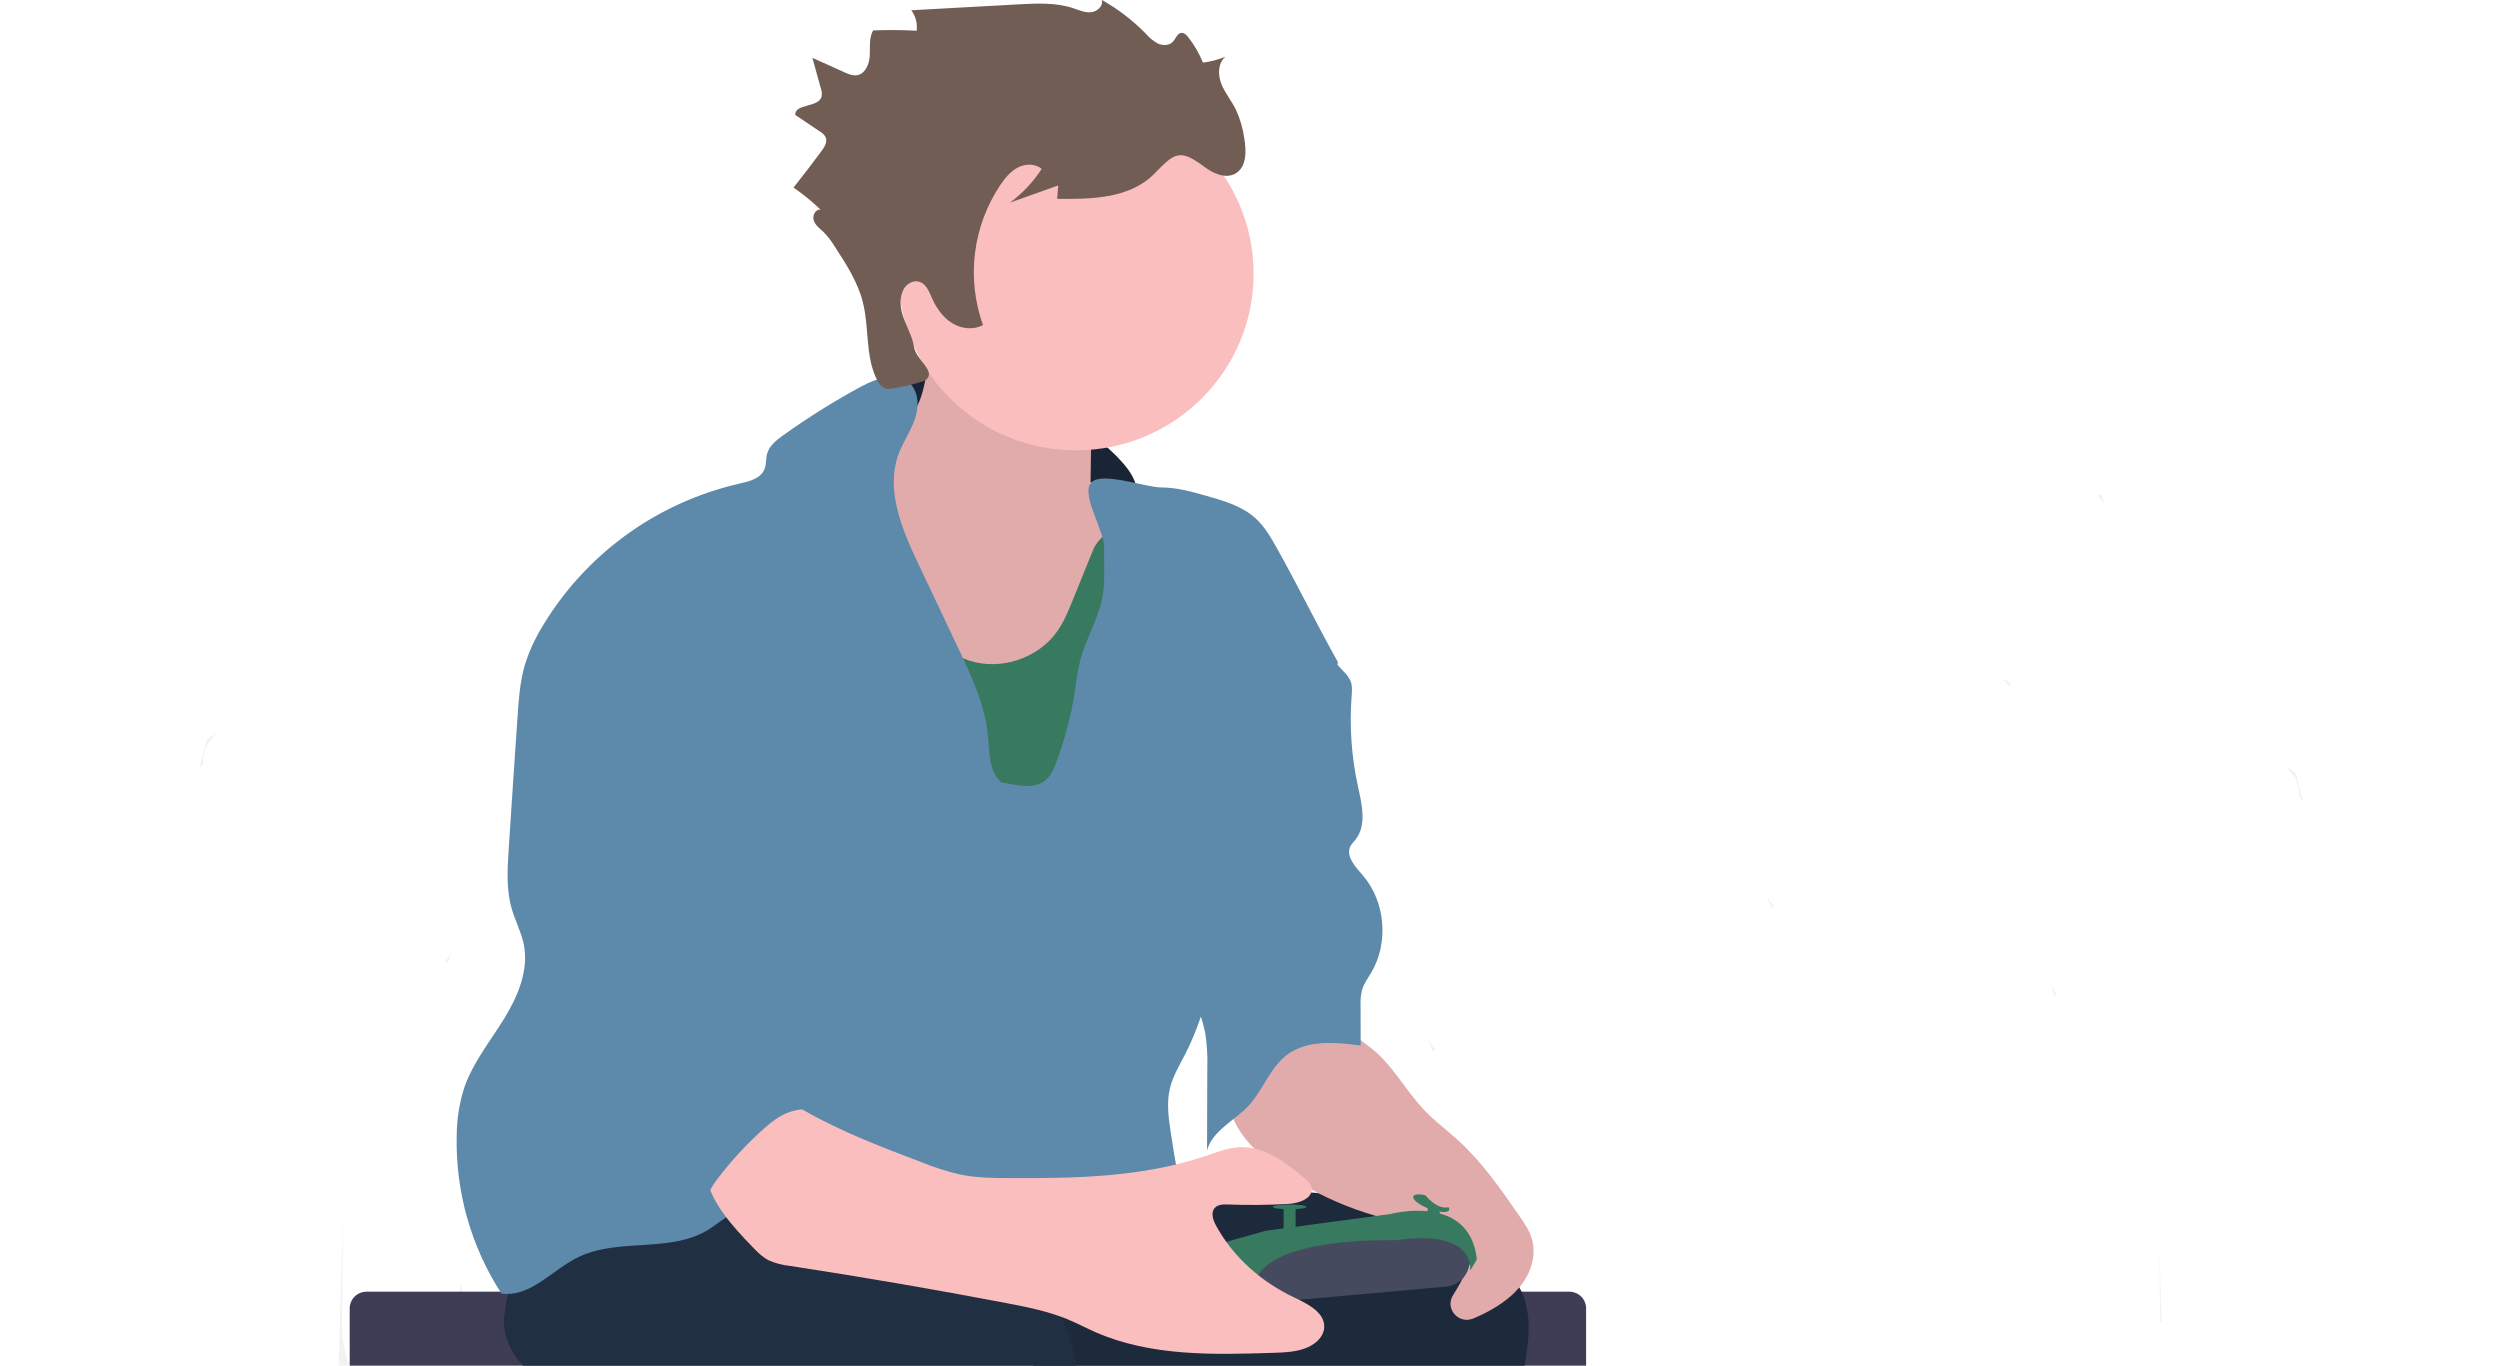 <svg width="346" height="189" viewBox="0 0 346 189" fill="none" xmlns="http://www.w3.org/2000/svg">
<g id="SVG/Gamer" clip-path="url(#clip0_63_523)">
<path id="Vector" d="M118.93 117.874C119.285 117.164 119.877 116.603 120.368 115.975C120.297 116.034 120.223 116.089 120.146 116.14C119.782 116.294 119.445 116.505 119.149 116.765C118.967 117.015 118.845 117.303 118.79 117.607L117.943 120.88C118.109 120.672 118.275 120.467 118.444 120.263C118.434 119.441 118.599 118.627 118.93 117.874Z" fill="#F2F2F2"/>
<path id="Vector_2" d="M152.326 117.884C152.321 117.453 152.233 117.027 152.067 116.629C151.895 116.305 151.678 116.007 151.422 115.744L150.705 114.931C150.339 123.559 149.562 132.21 151.176 140.659C151.439 142.027 151.788 143.434 152.672 144.514C152.908 144.742 153.083 145.026 153.18 145.34C154.509 140.187 153.762 134.605 152.977 129.273C152.901 128.695 152.785 128.122 152.628 127.559C152.038 125.398 151.9 123.139 152.223 120.923C152.357 119.916 152.392 118.898 152.326 117.884Z" fill="#F2F2F2"/>
<path id="Vector_3" d="M156.44 99.674C157.4 101.247 157.998 103.11 158.536 104.89L158.766 105.66C158.656 103.05 158.603 100.437 158.583 97.825C158.064 98.283 157.543 98.735 157.018 99.182L156.44 99.674Z" fill="#F2F2F2"/>
<path id="Vector_4" d="M159.134 82.862C159.49 82.151 160.081 81.59 160.573 80.962C160.502 81.021 160.427 81.076 160.35 81.127C159.987 81.281 159.65 81.492 159.354 81.752C159.172 82.002 159.049 82.29 158.995 82.594L158.148 85.867C158.314 85.659 158.48 85.454 158.649 85.25C158.639 84.428 158.804 83.614 159.134 82.862Z" fill="#F2F2F2"/>
<path id="Vector_5" d="M178.041 147.8L176.904 187.586L179.895 187.553C179.368 182.711 179.128 177.843 179.177 172.973C179.177 171.556 179.227 170.123 178.931 168.739C178.722 167.771 178.356 166.843 178.157 165.872C177.961 164.71 177.887 163.531 177.934 162.354L178.041 147.8Z" fill="#F2F2F2"/>
<path id="Vector_6" d="M152.343 147.824C152.389 147.711 152.436 147.606 152.479 147.493C152.635 147.09 152.775 146.684 152.904 146.274L152.878 146.321C152.615 146.75 152.329 147.163 152.034 147.569C152.14 147.649 152.243 147.734 152.343 147.824Z" fill="#F2F2F2"/>
<path id="Vector_7" d="M61.965 133.29C62.012 133.178 62.058 133.072 62.101 132.96C62.258 132.557 62.397 132.15 62.527 131.741L62.5 131.787C62.238 132.216 61.952 132.629 61.656 133.036C61.763 133.115 61.865 133.201 61.965 133.29Z" fill="#F2F2F2"/>
<path id="Vector_8" d="M47.458 168.28C47.263 175.183 47.066 182.087 46.867 188.99L48.292 188.974C48.08 188.095 47.764 187.239 47.581 186.351C47.386 185.189 47.311 184.01 47.358 182.833L47.458 168.28Z" fill="#F2F2F2"/>
<path id="Vector_9" d="M68.807 188.23C68.38 188.034 68.011 187.731 67.737 187.352C67.522 186.98 67.383 186.571 67.328 186.146C67.119 185.082 66.965 184.008 66.866 182.929C66.835 182.609 66.827 182.288 66.843 181.968C66.567 182.09 66.322 182.272 66.126 182.501C65.93 182.73 65.788 182.999 65.71 183.289C64.738 181.58 64.105 179.702 63.842 177.756C63.743 178.087 63.64 178.45 63.51 178.797C62.819 180.841 61.816 182.82 61.616 184.967C61.52 186.261 61.633 187.562 61.949 188.822L68.547 188.752L68.807 188.23Z" fill="#F2F2F2"/>
<path id="Vector_10" d="M73.146 177.323C73.276 177.733 73.415 178.139 73.571 178.542C73.615 178.655 73.661 178.76 73.708 178.873C73.807 178.783 73.91 178.698 74.017 178.618C73.721 178.212 73.435 177.799 73.173 177.37L73.146 177.323Z" fill="#F2F2F2"/>
<path id="Vector_11" d="M120.75 184.194C120.284 182.226 119.966 180.227 119.797 178.212C119.27 173.368 118.742 168.523 118.215 163.678C118.199 163.55 118.185 163.424 118.172 163.295C118.152 163.358 118.136 163.421 118.116 163.484C117.714 164.656 116.916 165.647 116.122 166.612C115.328 167.576 114.334 168.57 113.168 168.29C112.69 168.133 112.256 167.866 111.902 167.51L109.244 165.228C108.719 164.787 108.197 164.335 107.679 163.87C107.656 167.058 107.583 170.245 107.416 173.426C107.363 174.417 107.28 175.484 106.802 176.366C107.783 179.394 108.326 182.546 108.417 185.727C108.44 186.589 108.417 187.448 108.39 188.31L116.178 188.227H116.225L122.083 188.164C121.594 186.863 121.103 185.552 120.75 184.194Z" fill="#F2F2F2"/>
<path id="Vector_12" d="M107.593 151.312C107.759 151.516 107.925 151.721 108.094 151.929L107.247 148.669C107.192 148.365 107.07 148.077 106.888 147.827C106.592 147.567 106.255 147.356 105.891 147.203C105.814 147.151 105.74 147.096 105.669 147.037C106.16 147.665 106.752 148.227 107.107 148.937C107.436 149.685 107.601 150.495 107.593 151.312Z" fill="#F2F2F2"/>
<path id="Vector_13" d="M117.225 136.801C117.434 139.093 117.557 141.396 117.674 143.698C117.79 146 117.91 148.243 118.026 150.516C118.297 148.758 118.708 147.025 119.255 145.333C118.777 144.451 118.694 143.401 118.641 142.393C118.474 139.212 118.401 136.025 118.378 132.837C117.87 133.29 117.355 133.733 116.836 134.159C117.03 135.029 117.16 135.912 117.225 136.801Z" fill="#F2F2F2"/>
<path id="Vector_14" d="M73.083 160.336C72.299 165.667 71.541 171.236 72.88 176.402C72.977 176.089 73.152 175.805 73.389 175.576C74.272 174.496 74.621 173.089 74.884 171.721C76.499 163.272 75.721 154.621 75.356 145.994L74.648 146.806C74.386 147.064 74.163 147.358 73.983 147.678C73.815 148.072 73.724 148.493 73.714 148.92C73.649 149.932 73.683 150.947 73.817 151.952C74.146 154.174 74.011 156.44 73.422 158.608C73.269 159.175 73.155 159.753 73.083 160.336Z" fill="#F2F2F2"/>
<path id="Vector_15" d="M193.235 187.411L195.84 187.381C194.451 179.431 196.455 170.892 194.568 162.939C194.272 161.7 193.903 160.402 193.81 159.143C193.146 160.901 192.385 162.631 192.212 164.488C191.91 167.705 193.431 170.783 193.996 173.961C194.774 178.344 193.72 182.813 193.252 187.239C193.245 187.315 193.242 187.355 193.235 187.411Z" fill="#F2F2F2"/>
<path id="Vector_16" d="M278.147 95.073L278.174 94.981L278.293 94.594C278.008 94.36 277.693 94.163 277.356 94.01C277.279 93.958 277.205 93.903 277.134 93.844C277.463 94.261 277.831 94.65 278.147 95.073Z" fill="#F2F2F2"/>
<path id="Vector_17" d="M244.598 124.144C244.727 124.553 244.867 124.96 245.023 125.363C245.066 125.475 245.113 125.581 245.159 125.693C245.259 125.604 245.362 125.518 245.468 125.438C245.172 125.032 244.887 124.619 244.624 124.19L244.598 124.144Z" fill="#F2F2F2"/>
<path id="Vector_18" d="M137.803 188.009C137.803 186.278 137.814 184.546 137.836 182.813C137.785 184.549 137.736 186.282 137.69 188.012L137.803 188.009Z" fill="#F2F2F2"/>
<path id="Vector_19" d="M28.426 103.086L27.578 106.36C27.745 106.152 27.911 105.947 28.08 105.742C28.065 104.922 28.226 104.108 28.552 103.354C28.907 102.644 29.499 102.082 29.991 101.455C29.919 101.513 29.845 101.569 29.768 101.62C29.404 101.773 29.068 101.984 28.771 102.244C28.594 102.496 28.476 102.784 28.426 103.086Z" fill="#F2F2F2"/>
<path id="Vector_20" d="M284.367 137.914C284.467 137.825 284.57 137.739 284.676 137.66C284.38 137.254 284.095 136.841 283.832 136.411L283.806 136.365C283.935 136.775 284.075 137.181 284.231 137.584C284.274 137.696 284.311 137.802 284.367 137.914Z" fill="#F2F2F2"/>
<path id="Vector_21" d="M197.747 143.962C197.877 144.372 198.017 144.778 198.173 145.181C198.216 145.293 198.263 145.399 198.309 145.511C198.409 145.422 198.512 145.336 198.618 145.257C198.322 144.851 198.037 144.438 197.774 144.009L197.747 143.962Z" fill="#F2F2F2"/>
<path id="Vector_22" d="M212.816 180.501C212.829 182.734 212.844 184.967 212.859 187.2H213.005L212.816 180.501Z" fill="#F2F2F2"/>
<path id="Vector_23" d="M298.874 172.904C298.896 176.278 298.918 179.648 298.941 183.015L299.16 182.886C299.062 179.559 298.967 176.231 298.874 172.904Z" fill="#F2F2F2"/>
<path id="Vector_24" d="M290.82 68.477L290.258 68.589C290.572 68.958 290.921 69.296 291.302 69.596C291.1 69.242 290.939 68.866 290.82 68.477Z" fill="#F2F2F2"/>
<path id="Vector_25" d="M318.252 110.353C318.418 110.558 318.584 110.763 318.754 110.971L317.907 107.698C317.852 107.394 317.729 107.106 317.548 106.855C317.251 106.595 316.915 106.384 316.551 106.231C316.474 106.18 316.4 106.125 316.328 106.066C316.82 106.693 317.411 107.255 317.767 107.965C318.097 108.718 318.263 109.532 318.252 110.353Z" fill="#F2F2F2"/>
<path id="Vector_26" d="M219.518 181.082V189.01H48.399V181.082C48.399 180.469 48.644 179.881 49.08 179.447C49.516 179.014 50.108 178.77 50.724 178.77H217.192C217.809 178.77 218.4 179.014 218.837 179.447C219.273 179.881 219.518 180.469 219.518 181.082Z" fill="#3F3D56"/>
<path id="Vector_27" d="M154.649 63.261C155.918 64.559 157.137 66.059 157.377 67.852C154.672 68.556 151.904 67.235 149.376 66.055C141.551 62.397 133.288 59.748 124.788 58.171C124.123 58.049 123.412 57.913 122.91 57.457C121.963 56.595 122.136 54.422 123.017 53.527C123.967 52.562 125.725 52.701 127.004 52.632C132.106 52.375 137.206 53.188 141.971 55.02C146.736 56.851 151.06 59.659 154.662 63.261H154.649Z" fill="#192534"/>
<path id="Vector_28" d="M210.992 188.997H143.026C142.119 186.939 141.405 184.803 140.893 182.615C140.72 181.935 140.56 181.248 140.401 180.564C140.261 179.963 140.128 179.358 140.002 178.757C139.617 176.949 139.285 175.134 139.005 173.31C138.737 171.593 138.516 169.87 138.341 168.141C138.168 166.487 138.034 164.828 137.939 163.163C137.939 163.117 137.939 163.071 137.939 163.021C137.899 162.232 137.939 161.37 138.484 160.811C138.962 160.332 139.693 160.227 140.374 160.18C146.023 159.797 151.512 161.832 157.147 161.531C158.676 161.442 159.905 161.201 161.327 161.492C161.552 161.534 161.774 161.59 161.992 161.66C162.324 161.763 162.633 161.872 162.949 161.991C165.112 162.76 167.129 163.731 169.455 164.164C173.415 164.907 177.479 164.762 181.499 165.049C181.832 165.069 182.164 165.095 182.496 165.128C182.905 165.162 183.314 165.204 183.719 165.254C187.164 165.708 190.546 166.55 193.8 167.764C195.555 168.395 197.282 169.109 198.987 169.865C199.475 170.083 199.96 170.301 200.446 170.526C201.309 170.925 202.187 171.348 203.044 171.807C203.376 171.982 203.708 172.161 204.021 172.349C206.603 173.839 208.935 175.689 210.294 178.199C210.397 178.384 210.49 178.572 210.58 178.764C210.67 178.955 210.736 179.117 210.809 179.299C211.995 182.361 211.58 185.664 210.992 188.997Z" fill="#202F42"/>
<path id="Vector_29" opacity="0.1" d="M210.992 188.997H143.026C142.119 186.939 141.405 184.803 140.893 182.615C140.72 181.935 140.56 181.248 140.401 180.564C140.261 179.963 140.128 179.358 140.002 178.757C139.617 176.949 139.285 175.134 139.005 173.31C138.737 171.593 138.516 169.87 138.341 168.141C138.168 166.487 138.034 164.828 137.939 163.163C137.939 163.117 137.939 163.071 137.939 163.021C137.899 162.232 137.939 161.37 138.484 160.811C138.962 160.332 139.693 160.227 140.374 160.18C146.023 159.797 151.512 161.832 157.147 161.531C158.676 161.442 159.905 161.201 161.327 161.492C161.552 161.534 161.774 161.59 161.992 161.66C162.324 161.763 162.633 161.872 162.949 161.991C165.112 162.76 167.129 163.731 169.455 164.164C173.415 164.907 177.479 164.762 181.499 165.049C181.832 165.069 182.164 165.095 182.496 165.128C182.905 165.162 183.314 165.204 183.719 165.254C187.164 165.708 190.546 166.55 193.8 167.764C195.555 168.395 197.282 169.109 198.987 169.865C199.475 170.083 199.96 170.301 200.446 170.526C201.309 170.925 202.187 171.348 203.044 171.807C203.376 171.982 203.708 172.161 204.021 172.349C206.603 173.839 208.935 175.689 210.294 178.199C210.397 178.384 210.49 178.572 210.58 178.764C210.67 178.955 210.736 179.117 210.809 179.299C211.995 182.361 211.58 185.664 210.992 188.997Z" fill="black"/>
<path id="Vector_30" d="M148.96 188.997H72.355C70.634 187.114 69.508 184.66 69.787 182.159C69.887 181.12 70.062 180.089 70.312 179.074C70.338 178.965 70.368 178.86 70.398 178.744C70.889 176.824 72.108 175.166 73.801 174.12C76.818 172.194 80.446 171.441 83.769 170.192C85.553 169.532 87.274 168.696 89.058 168.032C91.625 167.112 94.274 166.44 96.97 166.024C97.269 165.974 97.571 165.925 97.87 165.882C98.169 165.839 98.485 165.786 98.794 165.743C100.455 165.505 102.117 165.31 103.795 165.119C107.45 164.693 111.161 164.27 114.839 164.593C117.778 164.897 120.671 165.542 123.458 166.516C125.558 167.213 127.632 168.022 129.692 168.828C132.905 170.09 136.145 171.381 139.012 173.274C139.261 173.439 139.504 173.604 139.746 173.779C141.655 175.157 143.328 176.83 144.704 178.734C145.502 179.826 146.203 180.984 146.8 182.196C147.857 184.343 148.585 186.635 148.96 188.997Z" fill="#202F42"/>
<path id="Vector_31" d="M127.117 55.829C125.861 58.567 123.731 61.048 120.877 62.055C119.358 62.59 117.72 62.686 116.172 63.126C114.623 63.565 113.062 64.473 112.517 65.976C112.317 66.635 112.22 67.32 112.231 68.007C111.995 74.465 111.802 81.177 114.397 87.103C116.64 92.216 120.75 96.256 124.811 100.107C129.562 104.612 134.593 109.181 140.843 111.196C144.498 112.368 148.801 112.497 151.824 110.162C153.067 109.2 153.991 107.902 154.898 106.621C156.892 103.797 158.918 100.933 160.174 97.702C162.749 91.096 161.882 83.737 160.975 76.718C160.97 76.301 160.811 75.9 160.53 75.591C160.178 75.297 159.663 75.337 159.201 75.364C155.968 75.555 152.439 73.907 151.356 70.875C150.891 69.553 150.904 68.14 150.927 66.752L151.054 58.752C151.054 57.89 151.077 56.998 150.751 56.196C150.183 54.802 148.758 53.986 147.392 53.312C142.989 51.122 138.398 49.325 133.676 47.941C131.609 47.337 130.037 46.329 129.117 48.536C128.143 50.831 128.187 53.494 127.117 55.829Z" fill="#FBBEBE"/>
<path id="Vector_32" opacity="0.1" d="M127.117 55.829C125.861 58.567 123.731 61.048 120.877 62.055C119.358 62.59 117.72 62.686 116.172 63.126C114.623 63.565 113.062 64.473 112.517 65.976C112.317 66.635 112.22 67.32 112.231 68.007C111.995 74.465 111.802 81.177 114.397 87.103C116.64 92.216 120.75 96.256 124.811 100.107C129.562 104.612 134.593 109.181 140.843 111.196C144.498 112.368 148.801 112.497 151.824 110.162C153.067 109.2 153.991 107.902 154.898 106.621C156.892 103.797 158.918 100.933 160.174 97.702C162.749 91.096 161.882 83.737 160.975 76.718C160.97 76.301 160.811 75.9 160.53 75.591C160.178 75.297 159.663 75.337 159.201 75.364C155.968 75.555 152.439 73.907 151.356 70.875C150.891 69.553 150.904 68.14 150.927 66.752L151.054 58.752C151.054 57.89 151.077 56.998 150.751 56.196C150.183 54.802 148.758 53.986 147.392 53.312C142.989 51.122 138.398 49.325 133.676 47.941C131.609 47.337 130.037 46.329 129.117 48.536C128.143 50.831 128.187 53.494 127.117 55.829Z" fill="black"/>
<path id="Vector_33" d="M148.91 62.326C162.49 62.326 173.498 51.383 173.498 37.883C173.498 24.384 162.49 13.44 148.91 13.44C135.331 13.44 124.322 24.384 124.322 37.883C124.322 51.383 135.331 62.326 148.91 62.326Z" fill="#FBBEBE"/>
<path id="Vector_34" d="M151.246 76.206L148.498 82.987C147.877 84.52 147.246 86.069 146.289 87.42C143.647 91.142 138.444 92.847 134.104 91.413C130.008 90.069 126.372 86.257 122.143 87.172C119.95 87.648 118.202 89.398 117.225 91.407C116.248 93.415 115.936 95.674 115.727 97.897C114.76 108.179 115.746 118.551 118.634 128.471C118.933 129.495 119.298 130.568 120.093 131.275C121.063 132.121 122.455 132.246 123.748 132.319C129.728 132.673 135.72 132.883 141.723 132.946C145.412 132.989 149.116 132.976 152.758 132.408C156.4 131.84 159.885 130.756 163.477 130.043C166.836 129.382 170.275 129.075 173.558 128.114C174.093 127.959 174.658 127.761 174.987 127.318C175.242 126.896 175.358 126.405 175.319 125.914C175.319 124.012 174.725 122.162 174.08 120.372C172.419 115.803 170.478 111.308 169.554 106.541C168.282 99.985 169.029 93.23 168.89 86.551C168.843 84.16 168.677 81.729 167.85 79.479C167.022 77.23 165.457 75.162 163.255 74.194C159.457 72.513 153.064 71.76 151.246 76.206Z" fill="#377A60"/>
<path id="Vector_35" d="M138.61 108.295C136.856 106.816 136.949 104.176 136.739 101.897C136.357 97.623 134.487 93.639 132.646 89.755L127.147 78.141C124.847 73.299 122.495 67.786 124.392 62.769C125.027 61.078 126.113 59.571 126.672 57.854C127.23 56.136 127.117 53.989 125.701 52.856C123.9 51.416 121.239 52.397 119.202 53.49C115.457 55.51 111.847 57.766 108.393 60.245C107.456 60.906 106.473 61.689 106.167 62.798C105.978 63.489 106.077 64.245 105.812 64.912C105.293 66.234 103.678 66.63 102.299 66.941C96.616 68.243 91.26 70.684 86.558 74.114C81.856 77.544 77.908 81.892 74.954 86.891C73.974 88.514 73.193 90.247 72.628 92.054C71.963 94.366 71.79 96.767 71.631 99.156C71.206 105.299 70.796 111.44 70.401 117.577C70.225 120.296 70.053 123.08 70.8 125.699C71.282 127.384 72.129 128.96 72.488 130.677C73.216 134.248 71.681 137.894 69.763 140.999C67.846 144.104 65.487 147.018 64.284 150.443C63.578 152.622 63.214 154.898 63.208 157.188C63.031 164.916 65.186 172.521 69.395 179.021C73.478 179.619 76.535 175.583 80.287 173.868C85.786 171.361 92.73 173.37 97.897 170.271C99.159 169.515 100.253 168.484 101.588 167.86C102.801 167.295 104.147 167.094 105.473 166.902C110.37 166.199 115.331 165.548 120.252 166.076C127.23 166.826 134.443 169.908 141.006 167.421C142.624 166.806 144.106 165.878 145.731 165.28C151.711 163.077 158.357 165.71 164.726 165.224C163.73 165.171 163.284 164.048 163.098 163.061C162.68 160.87 162.31 158.668 161.989 156.455C161.706 154.535 161.464 152.563 161.905 150.677C162.311 148.927 163.281 147.374 164.095 145.769C166.664 140.715 167.75 135.047 169.953 129.822C171 127.331 172.279 124.953 173.522 122.555C178.539 112.711 182.447 102.347 185.174 91.651C182.274 86.475 179.645 81.081 176.745 75.909C175.904 74.409 175.04 72.883 173.754 71.723C171.913 70.046 169.418 69.316 167.016 68.638C164.952 68.054 162.859 67.466 160.703 67.462C158.546 67.459 152.479 65.22 151.024 66.782C149.522 68.394 152.901 73.6 152.825 75.793C152.748 77.986 152.991 80.206 152.625 82.373C152.094 85.534 150.299 88.351 149.485 91.45C149.163 92.916 148.916 94.398 148.744 95.889C148.202 99.224 147.323 102.496 146.123 105.656C145.904 106.322 145.579 106.948 145.162 107.513C143.587 109.428 141.056 108.702 138.61 108.295Z" fill="#5D8AAB"/>
<path id="Vector_36" d="M187.427 143.1C188.058 143.866 188.922 144.392 189.703 145.003C192.777 147.397 194.584 151.041 197.299 153.832C198.668 155.242 200.259 156.422 201.718 157.739C205.111 160.811 207.739 164.607 210.337 168.366C211.002 169.323 211.666 170.304 211.999 171.418C212.58 173.317 212.108 175.434 211.048 177.119C209.988 178.803 208.39 180.092 206.666 181.102C205.765 181.633 204.827 182.097 203.858 182.49C201.864 183.296 199.964 181.112 201.087 179.289C201.8 178.146 202.452 176.966 203.041 175.755C203.416 175.083 203.632 174.335 203.672 173.568C203.645 172.22 202.575 171.077 201.346 170.513C200.117 169.948 198.731 169.852 197.385 169.687C189.775 168.773 182.535 165.909 176.373 161.376C172.884 158.8 169.521 155.024 170.076 150.74C170.488 147.543 173.033 144.999 175.828 143.361C178.097 142.037 180.594 141.141 183.191 140.719C183.922 140.6 185.756 140.101 186.41 140.603C186.992 141.032 186.882 142.439 187.427 143.1Z" fill="#FBBEBE"/>
<path id="Vector_37" opacity="0.1" d="M187.427 143.1C188.058 143.866 188.922 144.392 189.703 145.003C192.777 147.397 194.584 151.041 197.299 153.832C198.668 155.242 200.259 156.422 201.718 157.739C205.111 160.811 207.739 164.607 210.337 168.366C211.002 169.323 211.666 170.304 211.999 171.418C212.58 173.317 212.108 175.434 211.048 177.119C209.988 178.803 208.39 180.092 206.666 181.102C205.765 181.633 204.827 182.097 203.858 182.49C201.864 183.296 199.964 181.112 201.087 179.289C201.8 178.146 202.452 176.966 203.041 175.755C203.416 175.083 203.632 174.335 203.672 173.568C203.645 172.22 202.575 171.077 201.346 170.513C200.117 169.948 198.731 169.852 197.385 169.687C189.775 168.773 182.535 165.909 176.373 161.376C172.884 158.8 169.521 155.024 170.076 150.74C170.488 147.543 173.033 144.999 175.828 143.361C178.097 142.037 180.594 141.141 183.191 140.719C183.922 140.6 185.756 140.101 186.41 140.603C186.992 141.032 186.882 142.439 187.427 143.1Z" fill="black"/>
<path id="Vector_38" d="M159.726 24.073C156.403 27.455 151.067 27.597 146.309 27.515L146.465 25.662L139.773 28.047C141.508 26.765 142.996 25.183 144.166 23.376C143.298 22.62 141.939 22.643 140.909 23.165C139.879 23.686 139.122 24.608 138.474 25.559C136.576 28.386 135.367 31.614 134.945 34.986C134.523 38.358 134.898 41.782 136.042 44.985C134.712 45.718 133.018 45.504 131.742 44.704C130.466 43.905 129.576 42.603 128.971 41.229C128.575 40.331 128.163 39.267 127.22 38.986C126.429 38.752 125.558 39.231 125.12 39.928C124.726 40.655 124.567 41.486 124.665 42.306C124.788 44.228 126.2 46.052 126.482 47.954C126.765 49.857 129.622 51.337 128.143 52.579C127.718 52.939 123.355 53.92 122.804 53.834C122.056 53.718 121.561 53.002 121.249 52.318C119.76 49.068 120.295 45.269 119.415 41.807C118.707 39.023 117.112 36.552 115.54 34.141C115.118 33.438 114.62 32.784 114.055 32.189C113.534 31.68 112.889 31.241 112.636 30.56C112.384 29.88 112.849 28.909 113.57 29.018C112.406 27.899 111.154 26.875 109.825 25.956C111.141 24.3 112.428 22.623 113.686 20.925C114.118 20.344 114.567 19.604 114.251 18.943C114.067 18.641 113.807 18.39 113.497 18.217L110.061 15.904C109.985 14.335 113.198 14.914 113.693 13.43C113.78 13.036 113.75 12.625 113.607 12.248L112.437 8.007L116.879 10.008C117.418 10.253 117.993 10.501 118.581 10.415C119.754 10.246 120.318 8.866 120.378 7.686C120.438 6.507 120.249 5.239 120.837 4.211C122.848 4.132 124.858 4.147 126.868 4.254C126.994 3.249 126.727 2.234 126.12 1.42L140.966 0.601C143.501 0.462 146.106 0.334 148.515 1.126C149.332 1.397 150.156 1.787 151.014 1.691C151.871 1.595 152.735 0.809 152.489 -0.01C154.714 1.239 156.749 2.796 158.533 4.614C159.014 5.185 159.597 5.663 160.251 6.025C160.915 6.335 161.826 6.322 162.331 5.774C162.736 5.335 162.939 4.568 163.537 4.542C163.909 4.542 164.201 4.832 164.437 5.126C165.286 6.206 165.977 7.399 166.491 8.671C167.556 8.528 168.6 8.255 169.598 7.858C168.561 8.727 168.534 10.345 169.029 11.601C169.524 12.856 170.422 13.913 171.023 15.115C171.621 16.406 172.023 17.779 172.216 19.188C172.518 20.952 172.522 23.175 170.947 24.04C169.578 24.793 167.88 23.99 166.627 23.049C163.178 20.479 162.52 21.232 159.726 24.073Z" fill="#725D54"/>
<path id="Vector_39" d="M177.1 180.131L200.123 178.067C201.049 177.984 201.906 177.548 202.514 176.85C203.123 176.152 203.435 175.247 203.386 174.324L203.37 173.994C203.331 173.26 203.066 172.555 202.609 171.977C202.152 171.398 201.526 170.975 200.818 170.764L197.096 169.654C196.761 169.554 196.413 169.503 196.063 169.502H187.62C187.389 169.503 187.159 169.525 186.932 169.568C185.148 169.915 176.937 171.52 176.632 171.814C176.469 171.979 175.492 172.706 174.548 173.399C173.984 173.814 173.554 174.385 173.312 175.04C173.071 175.695 173.028 176.407 173.189 177.086L173.259 177.39C173.456 178.232 173.955 178.974 174.661 179.478C175.368 179.983 176.234 180.215 177.1 180.131Z" fill="#464A5F"/>
<path id="Vector_40" d="M165.856 172.977L175.16 170.334L192.438 168.022C192.438 168.022 203.403 165.049 204.4 174.298L203.469 175.864C203.469 175.864 204.4 170.004 193.102 171.655C193.102 171.655 172.791 170.978 173.645 178.922C173.645 178.916 166.521 177.601 165.856 172.977Z" fill="#377A60"/>
<path id="Vector_41" d="M178.482 167.365C179.767 167.365 180.808 167.217 180.808 167.034C180.808 166.852 179.767 166.704 178.482 166.704C177.198 166.704 176.157 166.852 176.157 167.034C176.157 167.217 177.198 167.365 178.482 167.365Z" fill="#377A60"/>
<path id="Vector_42" d="M199.249 167.2H197.588V170.172H199.249V167.2Z" fill="#377A60"/>
<path id="Vector_43" d="M179.313 167.2H177.652V170.172H179.313V167.2Z" fill="#377A60"/>
<path id="Vector_44" d="M200.562 167.469C200.726 167.043 199.748 166.275 198.377 165.753C197.006 165.231 195.762 165.153 195.598 165.578C195.433 166.004 196.412 166.773 197.783 167.295C199.154 167.817 200.398 167.895 200.562 167.469Z" fill="#377A60"/>
<path id="Vector_45" d="M104.064 172.491C104.775 173.228 105.499 173.977 106.413 174.44C107.317 174.839 108.28 175.092 109.264 175.19C119.329 176.731 129.36 178.455 139.354 180.362C142.169 180.904 145.003 181.466 147.661 182.552C149.017 183.111 150.319 183.804 151.648 184.389C159.291 187.722 167.93 187.507 176.266 187.23C177.898 187.177 179.589 187.111 181.061 186.433C182.161 185.935 183.167 184.987 183.267 183.791C183.44 181.713 181.064 180.488 179.167 179.593C174.638 177.469 170.691 174.014 168.305 169.634C167.88 168.861 167.534 167.821 168.132 167.166C168.581 166.678 169.342 166.674 170.01 166.701C172.801 166.809 175.592 166.78 178.383 166.615C179.828 166.526 181.742 165.845 181.513 164.428C181.413 163.82 180.908 163.368 180.43 162.972C177.914 160.871 175.06 158.707 171.774 158.77C170.049 158.803 168.405 159.457 166.79 160.009C158.091 162.942 148.724 163.104 139.544 163.044C137.298 163.044 135.035 163.001 132.835 162.545C131.028 162.121 129.259 161.554 127.542 160.851C121.973 158.74 116.381 156.616 111.224 153.654C109.174 152.478 106.888 151.117 104.602 151.721C103.576 152.052 102.643 152.618 101.877 153.373C99.156 155.817 96.86 158.81 97.634 162.562C98.422 166.506 101.359 169.683 104.064 172.491Z" fill="#FBBEBE"/>
<path id="Vector_46" d="M102.582 108.702C103.439 111.46 103.941 114.38 105.416 116.867C106.981 119.509 109.586 121.557 110.49 124.487C111.128 126.562 110.822 128.781 110.822 130.958C110.822 133.425 111.291 135.969 112.663 138.023C113.354 139.06 114.255 139.939 115.042 140.907C118.534 145.201 119.611 150.935 120.046 156.431C116.723 154.562 112.836 152.633 109.237 153.918C107.782 154.44 106.553 155.444 105.41 156.484C103.191 158.498 101.164 160.709 99.352 163.09C98.402 164.336 97.468 165.858 97.88 167.365C95.913 164.524 93.92 161.664 92.391 158.539C91.308 156.306 90.467 153.948 89.168 151.827C87.533 149.161 85.231 146.971 83.294 144.514C78.941 138.991 76.499 132.154 75.312 125.253C74.126 118.353 74.076 111.285 74.113 104.269C74.113 101.957 74.163 99.552 75.143 97.448C75.725 96.196 76.612 95.113 77.492 94.046C78.609 92.688 79.758 91.304 81.277 90.412C86.108 87.585 91.291 92.272 94.521 95.479C98.246 99.172 101.012 103.71 102.582 108.702Z" fill="#5D8AAB"/>
<path id="Vector_47" d="M185.869 92.847C186.317 93.253 186.678 93.743 186.932 94.29C187.185 94.951 187.118 95.678 187.065 96.381C186.75 100.57 187.049 104.783 187.952 108.887C188.494 111.367 189.178 114.238 187.587 116.223C187.341 116.484 187.118 116.766 186.922 117.065C186.184 118.439 187.547 119.936 188.583 121.115C191.733 124.748 192.238 130.433 189.796 134.578C189.334 135.368 188.77 136.114 188.51 136.986C188.335 137.703 188.266 138.442 188.304 139.179L188.318 144.705C184.825 144.24 180.921 143.876 178.114 145.994C175.745 147.777 174.808 150.882 172.797 153.043C170.847 155.123 167.813 156.465 167.052 159.206L167.092 147.787C167.142 146.27 167.06 144.752 166.846 143.249C166.448 140.887 165.414 138.677 164.81 136.359C164.019 133.326 163.969 130.159 163.922 127.024C163.846 121.848 163.773 116.616 164.853 111.552C165.295 109.491 165.923 107.473 166.408 105.422C167.288 101.722 167.737 97.871 169.282 94.396C170.827 90.921 173.861 87.77 177.668 87.397C181.679 86.997 183.38 90.26 185.869 92.847Z" fill="#5D8AAB"/>
<path id="Vector_48" d="M200.743 166.952C201.855 166.314 201.79 164.131 200.597 162.077C199.404 160.024 197.536 158.876 196.423 159.515C195.311 160.153 195.376 162.336 196.569 164.39C197.761 166.443 199.63 167.591 200.743 166.952Z" fill="#FBBEBE"/>
<path id="Vector_49" opacity="0.1" d="M200.743 166.952C201.855 166.314 201.79 164.131 200.597 162.077C199.404 160.024 197.536 158.876 196.423 159.515C195.311 160.153 195.376 162.336 196.569 164.39C197.761 166.443 199.63 167.591 200.743 166.952Z" fill="black"/>
</g>
<defs>
<clipPath id="clip0_63_523">
<rect width="346" height="189" fill="white"/>
</clipPath>
</defs>
</svg>
